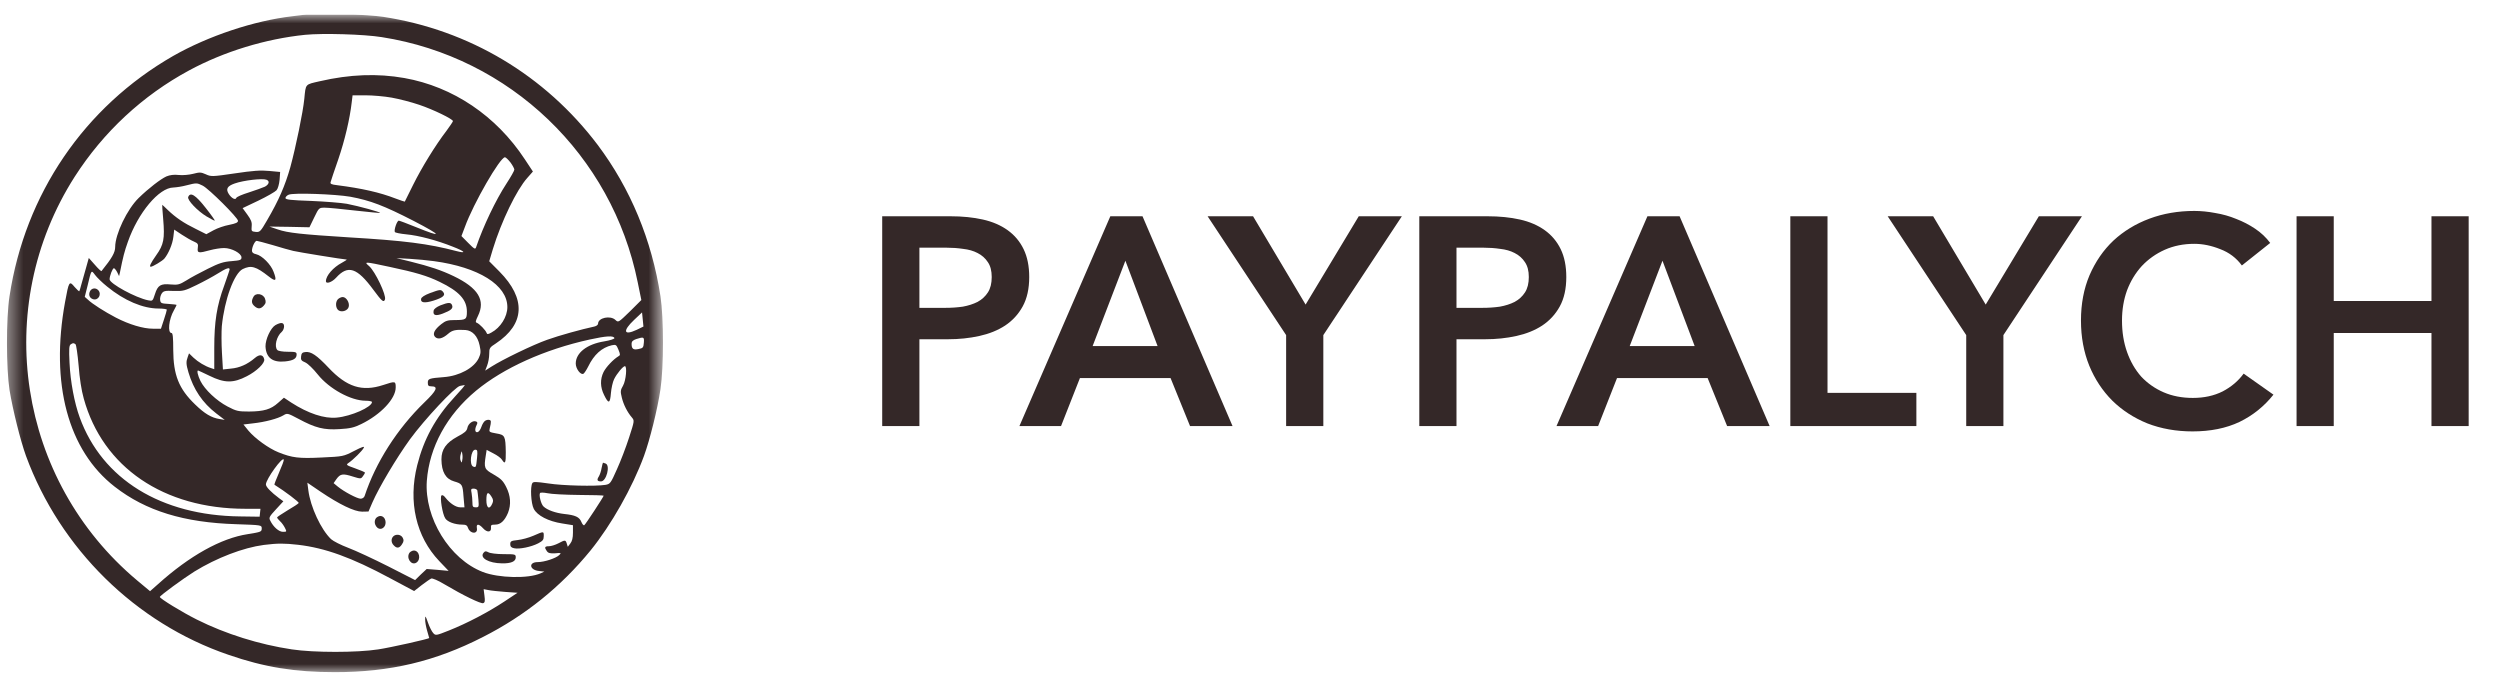 <svg width="160" height="44" viewBox="0 0 160 44" fill="none" xmlns="http://www.w3.org/2000/svg">
<g clip-path="url(#clip0_1_8981)">
<mask id="mask0_1_8981" style="mask-type:luminance" maskUnits="userSpaceOnUse" x="0" y="0" width="43" height="44">
<path d="M42.392 0.928H0.406V43.072H42.392V0.928Z" fill="white"/>
</mask>
<g mask="url(#mask0_1_8981)">
<path d="M19.832 0.9C19.689 0.919 19.18 0.983 18.715 1.039C16.259 1.324 13.329 2.302 11.078 3.583C5.397 6.847 1.601 12.416 0.609 18.962C0.386 20.392 0.395 23.563 0.609 24.956C0.815 26.219 1.306 28.192 1.663 29.178C3.852 35.125 8.675 39.874 14.607 41.902C16.92 42.704 18.876 43.018 21.44 43.018C24.95 43.018 27.844 42.335 30.908 40.768C33.615 39.394 35.91 37.541 37.804 35.218C39.117 33.595 40.475 31.198 41.216 29.178C41.591 28.146 42.083 26.182 42.27 24.91C42.484 23.462 42.484 20.382 42.27 18.962C41.716 15.357 40.35 12.066 38.251 9.272C34.892 4.828 30.024 1.915 24.512 1.076C23.628 0.937 20.404 0.817 19.832 0.9ZM24.432 2.376C32.632 3.657 39.171 9.918 40.814 18.068L41.046 19.202L40.314 19.931C39.572 20.65 39.572 20.65 39.385 20.475C39.063 20.17 38.277 20.336 38.277 20.714C38.277 20.788 38.17 20.871 38.036 20.899C37.223 21.074 35.785 21.47 35.017 21.747C34.124 22.06 32.141 23.019 31.426 23.48L31.051 23.72L31.176 23.397C31.247 23.213 31.31 22.89 31.31 22.66C31.31 22.273 31.337 22.236 31.739 21.977C33.597 20.742 33.677 19.11 31.962 17.377L31.31 16.722L31.542 15.947C32.087 14.168 33.061 12.149 33.749 11.384L34.106 10.978L33.588 10.194C31.757 7.41 28.988 5.547 25.879 4.994C24.164 4.69 22.396 4.754 20.475 5.197C19.51 5.418 19.573 5.344 19.475 6.331C19.394 7.17 18.93 9.42 18.581 10.701C18.242 11.891 17.849 12.803 17.09 14.104C16.67 14.832 16.625 14.869 16.357 14.841C16.098 14.813 16.08 14.795 16.107 14.482C16.134 14.223 16.071 14.067 15.83 13.735L15.527 13.32L16.536 12.84C17.09 12.573 17.617 12.269 17.697 12.177C17.786 12.075 17.867 11.789 17.894 11.504L17.929 11.006L17.233 10.941C16.688 10.886 16.188 10.923 15.018 11.098C13.57 11.31 13.508 11.31 13.168 11.153C12.856 11.015 12.775 11.015 12.356 11.125C12.097 11.19 11.694 11.227 11.436 11.199C11.141 11.162 10.873 11.199 10.649 11.291C10.283 11.457 9.515 12.047 8.881 12.665C8.139 13.384 7.371 14.989 7.371 15.809C7.371 16.16 7.166 16.519 6.496 17.349C6.478 17.377 6.282 17.192 6.076 16.953L5.683 16.51L5.495 17.183C5.388 17.552 5.263 18.022 5.201 18.225C5.147 18.428 5.094 18.612 5.076 18.64C5.058 18.658 4.924 18.538 4.772 18.363C4.433 17.948 4.406 18.003 4.165 19.322C3.209 24.55 4.352 28.828 7.344 31.151C9.336 32.7 11.775 33.447 15.125 33.549C16.741 33.604 16.75 33.604 16.75 33.816C16.75 34.037 16.706 34.047 15.857 34.185C14.151 34.443 12.132 35.568 10.105 37.393L9.604 37.836L8.774 37.145C1.145 30.746 -0.561 19.672 4.781 11.31C6.621 8.442 9.131 6.11 12.105 4.505C14.338 3.298 17 2.486 19.528 2.228C20.663 2.117 23.28 2.191 24.432 2.376ZM25.066 6.248C25.531 6.331 26.326 6.534 26.835 6.709C27.737 7.013 28.988 7.622 28.988 7.751C28.988 7.788 28.8 8.064 28.577 8.369C27.862 9.3 26.987 10.729 26.442 11.826C26.156 12.407 25.915 12.886 25.906 12.905C25.897 12.914 25.629 12.822 25.308 12.702C24.307 12.315 23.173 12.057 21.592 11.854C21.199 11.808 21.118 11.771 21.163 11.642C21.181 11.559 21.404 10.904 21.654 10.185C22.065 8.977 22.387 7.622 22.512 6.534L22.565 6.1H23.396C23.852 6.1 24.602 6.165 25.066 6.248ZM32.677 10.406C32.811 10.591 32.918 10.793 32.918 10.858C32.918 10.923 32.695 11.319 32.418 11.743C31.73 12.794 30.926 14.482 30.471 15.819C30.417 15.975 30.363 15.947 29.97 15.551L29.532 15.108L29.756 14.518C30.301 13.015 32.007 10.056 32.319 10.065C32.382 10.074 32.534 10.222 32.677 10.406ZM17.054 11.504C17.277 11.586 17.224 11.799 16.956 11.946C16.813 12.011 16.357 12.177 15.928 12.315C15.509 12.444 15.143 12.601 15.125 12.665C15.071 12.822 14.821 12.693 14.642 12.416C14.437 12.094 14.544 11.909 15.018 11.743C15.589 11.54 16.795 11.402 17.054 11.504ZM12.972 11.881C13.365 12.075 15.232 13.938 15.232 14.131C15.232 14.242 15.089 14.306 14.678 14.389C14.365 14.445 13.91 14.601 13.66 14.74L13.204 14.989L12.525 14.648C11.766 14.279 11.248 13.928 10.739 13.44C10.551 13.255 10.39 13.108 10.382 13.108C10.373 13.108 10.399 13.514 10.444 14.021C10.551 15.284 10.48 15.662 9.997 16.335C9.64 16.842 9.533 17.072 9.649 17.072C9.774 17.072 10.382 16.704 10.515 16.556C10.783 16.233 11.043 15.625 11.096 15.155L11.15 14.694L11.632 15.016C11.9 15.191 12.248 15.394 12.409 15.459C12.668 15.569 12.695 15.625 12.659 15.864C12.615 16.206 12.704 16.215 13.445 16.012C13.713 15.938 14.115 15.874 14.338 15.874C14.83 15.874 15.455 16.215 15.455 16.473C15.455 16.639 15.375 16.667 14.821 16.713C14.303 16.75 14.017 16.842 13.302 17.201C12.82 17.441 12.195 17.773 11.927 17.948C11.489 18.216 11.382 18.243 10.935 18.206C10.283 18.142 10.096 18.253 9.917 18.824C9.774 19.267 9.765 19.276 9.488 19.221C8.693 19.064 7.014 18.151 7.014 17.875C7.014 17.663 7.202 17.165 7.291 17.165C7.327 17.165 7.425 17.275 7.496 17.413L7.621 17.672L7.675 17.441C7.88 16.418 7.961 16.104 8.184 15.477C8.836 13.615 10.176 12.011 11.096 12.001C11.284 11.992 11.659 11.937 11.927 11.863C12.579 11.697 12.606 11.697 12.972 11.881ZM22.422 12.591C23.709 12.831 24.575 13.163 26.46 14.131C28.309 15.09 28.371 15.247 26.603 14.528C26.058 14.306 25.567 14.122 25.522 14.122C25.406 14.122 25.2 14.73 25.272 14.85C25.299 14.896 25.629 14.961 26.004 14.998C26.799 15.072 27.978 15.385 28.988 15.791C29.774 16.095 29.881 16.242 29.202 16.067C27.416 15.597 25.897 15.403 22.333 15.191C19.287 14.998 18.421 14.906 17.777 14.684L17.241 14.5L18.519 14.518L19.805 14.546L20.109 13.919C20.413 13.292 20.413 13.292 20.797 13.292C21.002 13.292 21.878 13.375 22.735 13.476C23.593 13.569 24.307 13.643 24.325 13.624C24.37 13.578 22.958 13.191 22.199 13.043C21.833 12.979 20.797 12.896 19.903 12.859C18.59 12.813 18.269 12.776 18.269 12.674C18.269 12.61 18.358 12.508 18.474 12.462C18.76 12.324 21.466 12.425 22.422 12.591ZM17.465 15.689C17.983 15.846 18.564 16.012 18.769 16.058C19.064 16.132 21.958 16.602 22.181 16.611C22.217 16.621 22.083 16.704 21.886 16.814C21.324 17.109 20.859 17.644 20.859 17.994C20.859 18.197 21.243 18.068 21.511 17.773C22.27 16.934 22.851 17.128 23.896 18.547C24.441 19.285 24.557 19.387 24.638 19.165C24.736 18.889 24.012 17.377 23.628 17.035C23.271 16.731 23.316 16.731 24.941 17.081C26.594 17.432 27.344 17.653 28.139 18.04C29.381 18.64 29.881 19.184 29.881 19.94C29.881 20.447 29.827 20.484 29.086 20.484C28.657 20.484 28.514 20.53 28.246 20.742C27.8 21.092 27.666 21.369 27.844 21.562C28.032 21.747 28.327 21.673 28.684 21.36C28.943 21.129 29.175 21.083 29.791 21.12C30.238 21.157 30.569 21.507 30.694 22.097C30.783 22.512 30.774 22.623 30.64 22.918C30.345 23.545 29.407 24.061 28.407 24.135C27.46 24.209 27.38 24.236 27.38 24.494C27.38 24.679 27.424 24.725 27.603 24.725C28.068 24.725 27.96 24.983 27.166 25.748C25.424 27.436 24.039 29.602 23.333 31.751C23.298 31.843 23.191 31.917 23.083 31.917C22.86 31.917 22.011 31.465 21.618 31.142L21.351 30.921L21.538 30.654C21.779 30.322 21.94 30.294 22.574 30.497C23.083 30.654 23.101 30.654 23.226 30.478C23.298 30.386 23.36 30.276 23.36 30.248C23.36 30.22 23.083 30.1 22.744 29.98C22.145 29.768 22.128 29.75 22.315 29.621C22.601 29.427 23.182 28.856 23.28 28.662C23.351 28.542 23.191 28.588 22.672 28.856C21.976 29.215 21.967 29.215 20.591 29.28C19.126 29.354 18.698 29.298 17.822 28.948C17.197 28.699 16.322 28.063 15.902 27.565L15.58 27.168L16.188 27.095C16.965 27.012 17.786 26.79 18.126 26.587C18.385 26.431 18.394 26.431 19.108 26.809C20.189 27.39 20.734 27.528 21.735 27.463C22.396 27.426 22.672 27.362 23.119 27.141C24.37 26.532 25.325 25.518 25.325 24.799C25.325 24.384 25.308 24.384 24.521 24.642C23.173 25.085 22.19 24.771 21.02 23.526C20.27 22.733 19.903 22.485 19.537 22.531C19.35 22.549 19.287 22.614 19.269 22.817C19.242 23.029 19.287 23.093 19.537 23.195C19.698 23.268 20.046 23.6 20.332 23.96C21.065 24.882 22.458 25.647 23.405 25.647C23.628 25.647 23.807 25.684 23.807 25.73C23.807 26.053 22.467 26.643 21.556 26.726C20.761 26.809 19.716 26.458 18.644 25.767L18.171 25.453L17.795 25.785C17.331 26.2 16.893 26.329 15.938 26.338C15.241 26.338 15.125 26.311 14.562 26.016C13.856 25.647 13.106 24.937 12.829 24.384C12.659 24.034 12.588 23.711 12.677 23.711C12.695 23.711 13.025 23.867 13.41 24.052C14.365 24.522 14.928 24.531 15.794 24.08C16.429 23.757 16.956 23.241 16.911 23.001C16.849 22.687 16.607 22.651 16.304 22.918C15.839 23.314 15.33 23.545 14.776 23.591L14.267 23.646L14.204 22.567C14.169 21.987 14.169 21.221 14.196 20.88C14.365 19.174 14.982 17.496 15.535 17.22C16.071 16.962 16.375 17.045 17.206 17.699C17.652 18.05 17.733 17.976 17.509 17.395C17.34 16.925 16.768 16.353 16.393 16.27C16.214 16.233 16.125 16.16 16.125 16.049C16.125 15.809 16.313 15.413 16.429 15.413C16.482 15.413 16.947 15.542 17.465 15.689ZM27.773 16.713C30.631 17.1 32.471 18.243 32.471 19.654C32.471 20.272 32.034 20.972 31.444 21.286C31.23 21.406 31.176 21.406 31.14 21.304C31.087 21.138 30.676 20.714 30.515 20.659C30.417 20.622 30.435 20.539 30.587 20.226C31.087 19.211 30.604 18.428 29.032 17.672C28.246 17.294 27.496 17.045 26.308 16.75L25.37 16.519L26.219 16.565C26.683 16.593 27.38 16.657 27.773 16.713ZM14.696 17.238C14.696 17.285 14.535 17.745 14.348 18.28C13.874 19.562 13.713 20.585 13.713 22.263V23.628L13.517 23.563C13.133 23.444 12.677 23.167 12.382 22.89L12.097 22.614L12.016 22.844C11.9 23.158 11.909 23.305 12.061 23.831C12.382 24.919 12.963 25.785 13.838 26.458L14.383 26.873L14.053 26.818C13.526 26.735 13.097 26.477 12.489 25.887C11.444 24.882 11.096 24.006 11.087 22.392C11.087 21.618 11.06 21.314 10.98 21.314C10.712 21.314 10.801 20.428 11.132 19.857C11.221 19.691 11.302 19.534 11.302 19.516C11.302 19.497 11.069 19.47 10.792 19.451C10.319 19.424 10.274 19.405 10.248 19.193C10.23 19.064 10.283 18.88 10.355 18.778C10.462 18.621 10.569 18.594 11.123 18.621C11.721 18.64 11.82 18.612 12.579 18.243C13.034 18.022 13.642 17.69 13.937 17.506C14.464 17.174 14.696 17.091 14.696 17.238ZM6.862 18.345C7.952 19.239 9.149 19.746 10.149 19.746C10.435 19.746 10.676 19.783 10.676 19.82C10.676 19.857 10.596 20.152 10.489 20.465L10.301 21.037H9.783C9.167 21.037 8.273 20.77 7.416 20.327C6.692 19.949 5.897 19.442 5.621 19.174L5.424 18.999L5.603 18.289C5.853 17.238 5.835 17.266 6.085 17.598C6.201 17.755 6.549 18.096 6.862 18.345ZM40.743 21.111C39.912 21.498 39.832 21.184 40.582 20.475L41.091 19.995L41.136 20.447L41.18 20.899L40.743 21.111ZM39.322 21.636C39.34 21.692 39.045 21.784 38.67 21.848C37.563 22.023 36.848 22.586 36.848 23.268C36.848 23.609 37.179 24.034 37.348 23.914C37.402 23.877 37.536 23.674 37.643 23.462C38.018 22.687 38.519 22.245 39.153 22.097C39.421 22.042 39.447 22.06 39.581 22.383C39.707 22.697 39.707 22.733 39.572 22.807C39.251 23.001 38.795 23.48 38.626 23.812C38.402 24.273 38.411 24.78 38.661 25.278C38.947 25.868 39.045 25.841 39.099 25.158C39.126 24.845 39.215 24.439 39.304 24.264C39.474 23.914 39.876 23.434 39.992 23.434C40.144 23.434 40.064 24.347 39.876 24.679C39.706 24.974 39.698 25.048 39.796 25.444C39.903 25.896 40.153 26.385 40.439 26.716C40.609 26.919 40.609 26.929 40.26 28.007C40.064 28.616 39.715 29.529 39.483 30.036C39.081 30.939 39.054 30.976 38.742 31.032C38.117 31.133 36.017 31.087 35.08 30.939C34.311 30.829 34.124 30.82 34.07 30.921C33.927 31.151 33.981 32.221 34.16 32.562C34.383 32.995 35.089 33.364 35.982 33.502L36.669 33.613V34.093C36.669 34.425 36.616 34.636 36.5 34.784L36.339 34.996L36.276 34.793C36.196 34.544 36.169 34.544 35.732 34.775C35.535 34.876 35.267 34.959 35.133 34.959C34.856 34.959 34.829 35.033 34.999 35.273C35.089 35.402 35.214 35.429 35.535 35.411C35.919 35.374 35.937 35.383 35.794 35.522C35.589 35.725 34.838 35.974 34.419 35.974C33.802 35.974 33.883 36.49 34.508 36.545L34.838 36.582L34.597 36.693C33.811 37.043 31.909 36.997 30.908 36.61C28.773 35.789 27.148 33.143 27.317 30.773C27.478 28.616 28.595 26.56 30.471 25.002C32.221 23.554 34.847 22.365 37.741 21.729C38.795 21.498 39.269 21.47 39.322 21.636ZM41.207 21.931C41.18 22.245 41.154 22.282 40.868 22.337C40.528 22.411 40.421 22.328 40.421 21.996C40.421 21.858 40.502 21.775 40.716 21.701C41.207 21.544 41.234 21.563 41.207 21.931ZM4.834 22.033C4.879 22.07 4.968 22.678 5.031 23.388C5.094 24.218 5.21 24.974 5.361 25.509C6.576 29.907 10.471 32.562 15.705 32.562H16.67L16.643 32.811L16.616 33.069L15.366 33.051C10.31 32.995 6.541 30.672 5.102 26.716C4.763 25.794 4.504 24.421 4.45 23.222C4.406 22.337 4.424 22.107 4.522 22.042C4.674 21.941 4.709 21.941 4.834 22.033ZM29.104 25.398C27.871 26.726 27.121 28.1 26.701 29.778C26.111 32.12 26.63 34.351 28.112 35.909L28.711 36.536L28.005 36.471L27.308 36.416L26.933 36.766L26.567 37.126L24.852 36.25C23.905 35.771 22.753 35.236 22.288 35.061C21.824 34.886 21.333 34.636 21.19 34.508C20.547 33.899 19.868 32.442 19.734 31.382L19.671 30.893L20.511 31.465C21.726 32.285 22.681 32.746 23.173 32.746L23.584 32.737L23.834 32.156C24.262 31.179 25.37 29.317 26.236 28.118C27.174 26.836 29.113 24.762 29.443 24.697C29.559 24.679 29.693 24.651 29.738 24.642C29.783 24.642 29.497 24.974 29.104 25.398ZM17.858 30.248C17.679 30.663 17.545 31.004 17.563 31.022C18.242 31.446 19.153 32.138 19.117 32.193C19.091 32.239 18.769 32.451 18.403 32.663C18.037 32.885 17.733 33.088 17.733 33.115C17.733 33.152 17.813 33.254 17.92 33.355C18.028 33.447 18.162 33.641 18.233 33.779C18.358 34.028 18.358 34.037 18.108 34.037C17.849 34.037 17.492 33.724 17.295 33.318C17.197 33.134 17.233 33.06 17.661 32.599L18.135 32.083L17.867 31.889C17.34 31.493 17.018 31.161 17.018 31.004C17.018 30.672 18.09 29.188 18.162 29.418C18.18 29.464 18.037 29.842 17.858 30.248ZM37.045 31.677C37.92 31.677 38.635 31.705 38.635 31.723C38.635 31.788 37.473 33.567 37.393 33.613C37.348 33.641 37.268 33.549 37.206 33.401C37.08 33.088 36.821 32.968 36.107 32.894C35.553 32.83 35.026 32.645 34.785 32.415C34.624 32.267 34.481 31.695 34.561 31.557C34.588 31.511 34.803 31.52 35.035 31.566C35.276 31.622 36.178 31.668 37.045 31.677ZM19.082 34.867C20.814 35.07 22.494 35.678 24.95 36.997L26.505 37.827L26.987 37.449C27.255 37.246 27.532 37.052 27.603 37.025C27.675 36.997 28.05 37.154 28.425 37.384C29.622 38.094 30.792 38.666 30.926 38.601C31.033 38.564 31.051 38.463 31.006 38.131L30.953 37.707L31.247 37.762C31.399 37.799 31.891 37.845 32.328 37.882L33.123 37.937L32.275 38.5C31.256 39.173 29.89 39.892 28.729 40.353C27.916 40.676 27.88 40.685 27.728 40.519C27.639 40.427 27.487 40.123 27.389 39.846C27.237 39.403 27.21 39.376 27.21 39.625C27.201 39.781 27.264 40.113 27.335 40.362C27.407 40.611 27.469 40.823 27.469 40.832C27.469 40.888 25.004 41.441 24.209 41.561C22.851 41.773 20.082 41.773 18.68 41.561C16.59 41.247 14.437 40.574 12.597 39.652C11.641 39.173 10.23 38.306 10.23 38.205C10.23 38.122 11.73 37.025 12.436 36.582C13.874 35.697 15.562 35.051 16.884 34.876C17.769 34.766 18.197 34.766 19.082 34.867Z" fill="#342828"/>
<path d="M12.044 12.609C11.973 12.803 12.643 13.504 13.223 13.854C13.473 14.001 13.697 14.121 13.742 14.121C13.777 14.121 13.518 13.752 13.161 13.301C12.509 12.471 12.178 12.268 12.044 12.609Z" fill="#342828"/>
<path d="M27.513 18.76C27.174 18.89 26.968 19.019 26.95 19.129C26.905 19.378 27.174 19.415 27.745 19.24C28.361 19.046 28.531 18.89 28.361 18.687C28.219 18.512 28.165 18.521 27.513 18.76Z" fill="#342828"/>
<path d="M16.22 18.999C16.077 19.257 16.095 19.423 16.282 19.589C16.505 19.792 16.684 19.782 16.881 19.561C17.015 19.414 17.032 19.321 16.961 19.119C16.854 18.796 16.362 18.713 16.22 18.999Z" fill="#342828"/>
<path d="M21.62 19.157C21.45 19.342 21.477 19.738 21.674 19.867C21.888 20.006 22.263 19.876 22.317 19.637C22.388 19.378 22.165 19.01 21.933 19.01C21.843 19.01 21.7 19.074 21.62 19.157Z" fill="#342828"/>
<path d="M28.183 19.544C27.942 19.645 27.772 19.774 27.754 19.876C27.692 20.18 27.87 20.245 28.335 20.07C28.862 19.867 29.014 19.738 28.933 19.535C28.862 19.341 28.701 19.341 28.183 19.544Z" fill="#342828"/>
<path d="M17.627 20.808C17.323 20.983 16.983 21.721 16.992 22.172C17.028 22.891 17.439 23.214 18.252 23.131C18.779 23.076 18.984 22.947 18.984 22.689C18.984 22.532 18.913 22.513 18.422 22.513C18.1 22.513 17.814 22.467 17.752 22.403C17.537 22.181 17.698 21.518 18.038 21.232C18.118 21.158 18.18 21.011 18.18 20.891C18.18 20.633 17.993 20.605 17.627 20.808Z" fill="#342828"/>
<path d="M5.764 18.631C5.648 18.861 5.728 19.073 5.951 19.147C6.291 19.258 6.532 18.824 6.282 18.566C6.121 18.4 5.871 18.437 5.764 18.631Z" fill="#342828"/>
<path d="M31.039 26.938C30.968 26.983 30.86 27.159 30.807 27.325C30.753 27.491 30.646 27.638 30.566 27.657C30.396 27.694 30.369 27.481 30.503 27.205C30.575 27.067 30.566 27.011 30.467 26.974C30.262 26.891 29.967 27.113 29.914 27.38C29.878 27.583 29.735 27.703 29.279 27.942C28.547 28.339 28.252 28.763 28.252 29.399C28.261 30.201 28.52 30.653 29.065 30.81C29.574 30.957 29.61 31.003 29.663 31.759L29.726 32.469H29.458C29.181 32.469 28.797 32.221 28.502 31.843C28.404 31.713 28.306 31.658 28.252 31.713C28.145 31.824 28.315 32.894 28.493 33.17C28.636 33.401 29.11 33.576 29.592 33.576C29.815 33.576 29.905 33.622 29.958 33.797C30.101 34.184 30.592 34.194 30.521 33.806C30.467 33.502 30.646 33.511 30.923 33.816C31.173 34.092 31.45 34.074 31.423 33.779C31.405 33.604 31.441 33.576 31.691 33.576C32.039 33.576 32.298 33.327 32.513 32.82C32.718 32.294 32.683 31.732 32.397 31.169C32.2 30.773 32.057 30.635 31.593 30.367C30.994 30.026 30.959 29.962 31.093 29.132L31.146 28.791L31.584 29.021C31.825 29.141 32.075 29.326 32.129 29.427C32.325 29.74 32.379 29.63 32.37 28.938C32.352 27.896 32.316 27.832 31.763 27.74C31.307 27.657 31.289 27.647 31.343 27.417C31.45 26.965 31.441 26.901 31.307 26.873C31.235 26.854 31.11 26.882 31.039 26.938ZM30.53 29.307C30.467 29.925 30.467 29.925 30.28 29.86C30.021 29.75 30.137 28.782 30.414 28.782C30.557 28.782 30.575 28.846 30.53 29.307ZM29.583 29.445C29.556 29.63 29.547 29.639 29.485 29.491C29.44 29.408 29.44 29.224 29.485 29.076C29.547 28.846 29.556 28.837 29.583 29.03C29.61 29.15 29.61 29.335 29.583 29.445ZM30.548 31.381C30.566 31.446 30.592 31.723 30.619 31.981C30.655 32.442 30.646 32.469 30.45 32.469C30.262 32.469 30.235 32.423 30.235 32.156C30.235 31.99 30.208 31.713 30.182 31.557C30.128 31.308 30.146 31.271 30.316 31.271C30.423 31.271 30.521 31.326 30.548 31.381ZM31.45 31.778C31.575 31.972 31.584 32.064 31.503 32.239C31.325 32.645 31.128 32.525 31.128 32.008C31.128 31.501 31.227 31.428 31.45 31.778Z" fill="#342828"/>
<path d="M38.502 29.953C38.475 30.146 38.386 30.395 38.323 30.497C38.18 30.718 38.225 30.81 38.466 30.81C38.806 30.81 39.074 29.787 38.761 29.667C38.681 29.639 38.609 29.611 38.591 29.611C38.582 29.611 38.538 29.768 38.502 29.953Z" fill="#342828"/>
<path d="M34.139 34.286C33.844 34.415 33.398 34.535 33.13 34.563C32.71 34.609 32.656 34.637 32.656 34.83C32.656 34.978 32.719 35.051 32.906 35.088C33.228 35.162 33.996 35.005 34.443 34.775C34.738 34.618 34.8 34.544 34.8 34.314C34.8 33.991 34.818 33.991 34.139 34.286Z" fill="#342828"/>
<path d="M30.944 35.382C30.685 35.705 31.275 36.046 32.132 36.055C32.704 36.065 33.008 35.935 33.008 35.677C33.008 35.474 32.981 35.465 32.231 35.465C31.793 35.465 31.364 35.41 31.257 35.345C31.096 35.262 31.043 35.262 30.944 35.382Z" fill="#342828"/>
<path d="M24.07 33.153C23.82 33.475 24.168 34.01 24.498 33.798C24.811 33.595 24.695 33.023 24.337 33.023C24.248 33.023 24.132 33.088 24.07 33.153Z" fill="#342828"/>
<path d="M25.166 34.332C25.014 34.489 25.032 34.738 25.202 34.904C25.398 35.116 25.568 35.088 25.729 34.83C25.845 34.655 25.854 34.563 25.773 34.415C25.666 34.203 25.336 34.157 25.166 34.332Z" fill="#342828"/>
<path d="M26.218 35.363C25.968 35.686 26.316 36.221 26.647 36.009C26.959 35.806 26.843 35.234 26.486 35.234C26.397 35.234 26.28 35.299 26.218 35.363Z" fill="#342828"/>
</g>
<path d="M56.461 13.841H60.825C61.594 13.841 62.286 13.911 62.904 14.05C63.521 14.189 64.05 14.417 64.491 14.733C64.931 15.049 65.272 15.453 65.511 15.947C65.75 16.44 65.87 17.034 65.87 17.729C65.87 18.475 65.731 19.101 65.454 19.607C65.177 20.113 64.799 20.523 64.321 20.84C63.855 21.143 63.307 21.364 62.677 21.503C62.047 21.642 61.38 21.712 60.674 21.712H58.842V27.269H56.461V13.841ZM60.504 19.702C60.895 19.702 61.266 19.676 61.619 19.626C61.971 19.562 62.286 19.461 62.563 19.322C62.841 19.171 63.061 18.968 63.225 18.715C63.389 18.462 63.47 18.134 63.47 17.729C63.47 17.337 63.389 17.021 63.225 16.781C63.061 16.528 62.841 16.332 62.563 16.193C62.299 16.054 61.99 15.966 61.638 15.928C61.298 15.877 60.945 15.852 60.58 15.852H58.842V19.702H60.504ZM71.061 13.841H73.121L78.883 27.269H76.163L74.916 24.196H69.115L67.906 27.269H65.242L71.061 13.841ZM74.085 22.148L72.025 16.686L69.928 22.148H74.085ZM82.312 21.446L77.287 13.841H80.196L83.559 19.493L86.96 13.841H89.719L84.693 21.446V27.269H82.312V21.446ZM90.835 13.841H95.199C95.967 13.841 96.66 13.911 97.277 14.05C97.894 14.189 98.423 14.417 98.864 14.733C99.305 15.049 99.645 15.453 99.885 15.947C100.124 16.44 100.243 17.034 100.243 17.729C100.243 18.475 100.105 19.101 99.828 19.607C99.551 20.113 99.173 20.523 98.694 20.84C98.228 21.143 97.68 21.364 97.05 21.503C96.421 21.642 95.753 21.712 95.048 21.712H93.215V27.269H90.835V13.841ZM94.878 19.702C95.268 19.702 95.64 19.676 95.993 19.626C96.345 19.562 96.66 19.461 96.937 19.322C97.214 19.171 97.435 18.968 97.598 18.715C97.762 18.462 97.844 18.134 97.844 17.729C97.844 17.337 97.762 17.021 97.598 16.781C97.435 16.528 97.214 16.332 96.937 16.193C96.673 16.054 96.364 15.966 96.011 15.928C95.671 15.877 95.319 15.852 94.953 15.852H93.215V19.702H94.878ZM105.435 13.841H107.494L113.257 27.269H110.536L109.289 24.196H103.489L102.28 27.269H99.616L105.435 13.841ZM108.458 22.148L106.399 16.686L104.302 22.148H108.458ZM114.581 13.841H116.961V25.145H122.648V27.269H114.581V13.841ZM125.838 21.446L120.812 13.841H123.722L127.085 19.493L130.486 13.841H133.244L128.218 21.446V27.269H125.838V21.446ZM143.479 16.99C143.127 16.509 142.667 16.161 142.1 15.947C141.533 15.719 140.979 15.605 140.437 15.605C139.745 15.605 139.115 15.732 138.548 15.984C137.981 16.237 137.49 16.585 137.074 17.027C136.671 17.47 136.356 17.988 136.13 18.583C135.915 19.177 135.808 19.822 135.808 20.517C135.808 21.25 135.915 21.921 136.13 22.527C136.344 23.134 136.646 23.659 137.037 24.102C137.44 24.531 137.918 24.866 138.472 25.107C139.027 25.347 139.65 25.467 140.343 25.467C141.061 25.467 141.697 25.328 142.251 25.05C142.805 24.759 143.252 24.38 143.593 23.912L145.501 25.258C144.909 26.004 144.185 26.586 143.328 27.003C142.472 27.408 141.47 27.61 140.324 27.61C139.279 27.61 138.315 27.439 137.433 27.098C136.564 26.744 135.815 26.257 135.185 25.638C134.555 25.006 134.064 24.259 133.711 23.4C133.359 22.527 133.182 21.567 133.182 20.517C133.182 19.442 133.365 18.475 133.73 17.615C134.108 16.743 134.618 16.003 135.261 15.396C135.916 14.79 136.684 14.322 137.566 13.993C138.447 13.664 139.404 13.5 140.437 13.5C140.866 13.5 141.313 13.544 141.779 13.633C142.245 13.709 142.692 13.835 143.12 14.012C143.548 14.176 143.952 14.385 144.329 14.638C144.707 14.891 145.028 15.194 145.293 15.548L143.479 16.99ZM146.98 13.841H149.36V19.265H155.614V13.841H157.995V27.269H155.614V21.314H149.36V27.269H146.98V13.841Z" fill="#342828"/>
</g>
<defs>
<clipPath id="clip0_1_8981">
<rect width="159.545" height="42.145" fill="white" transform="translate(0.406 0.928)"/>
</clipPath>
</defs>
</svg>

